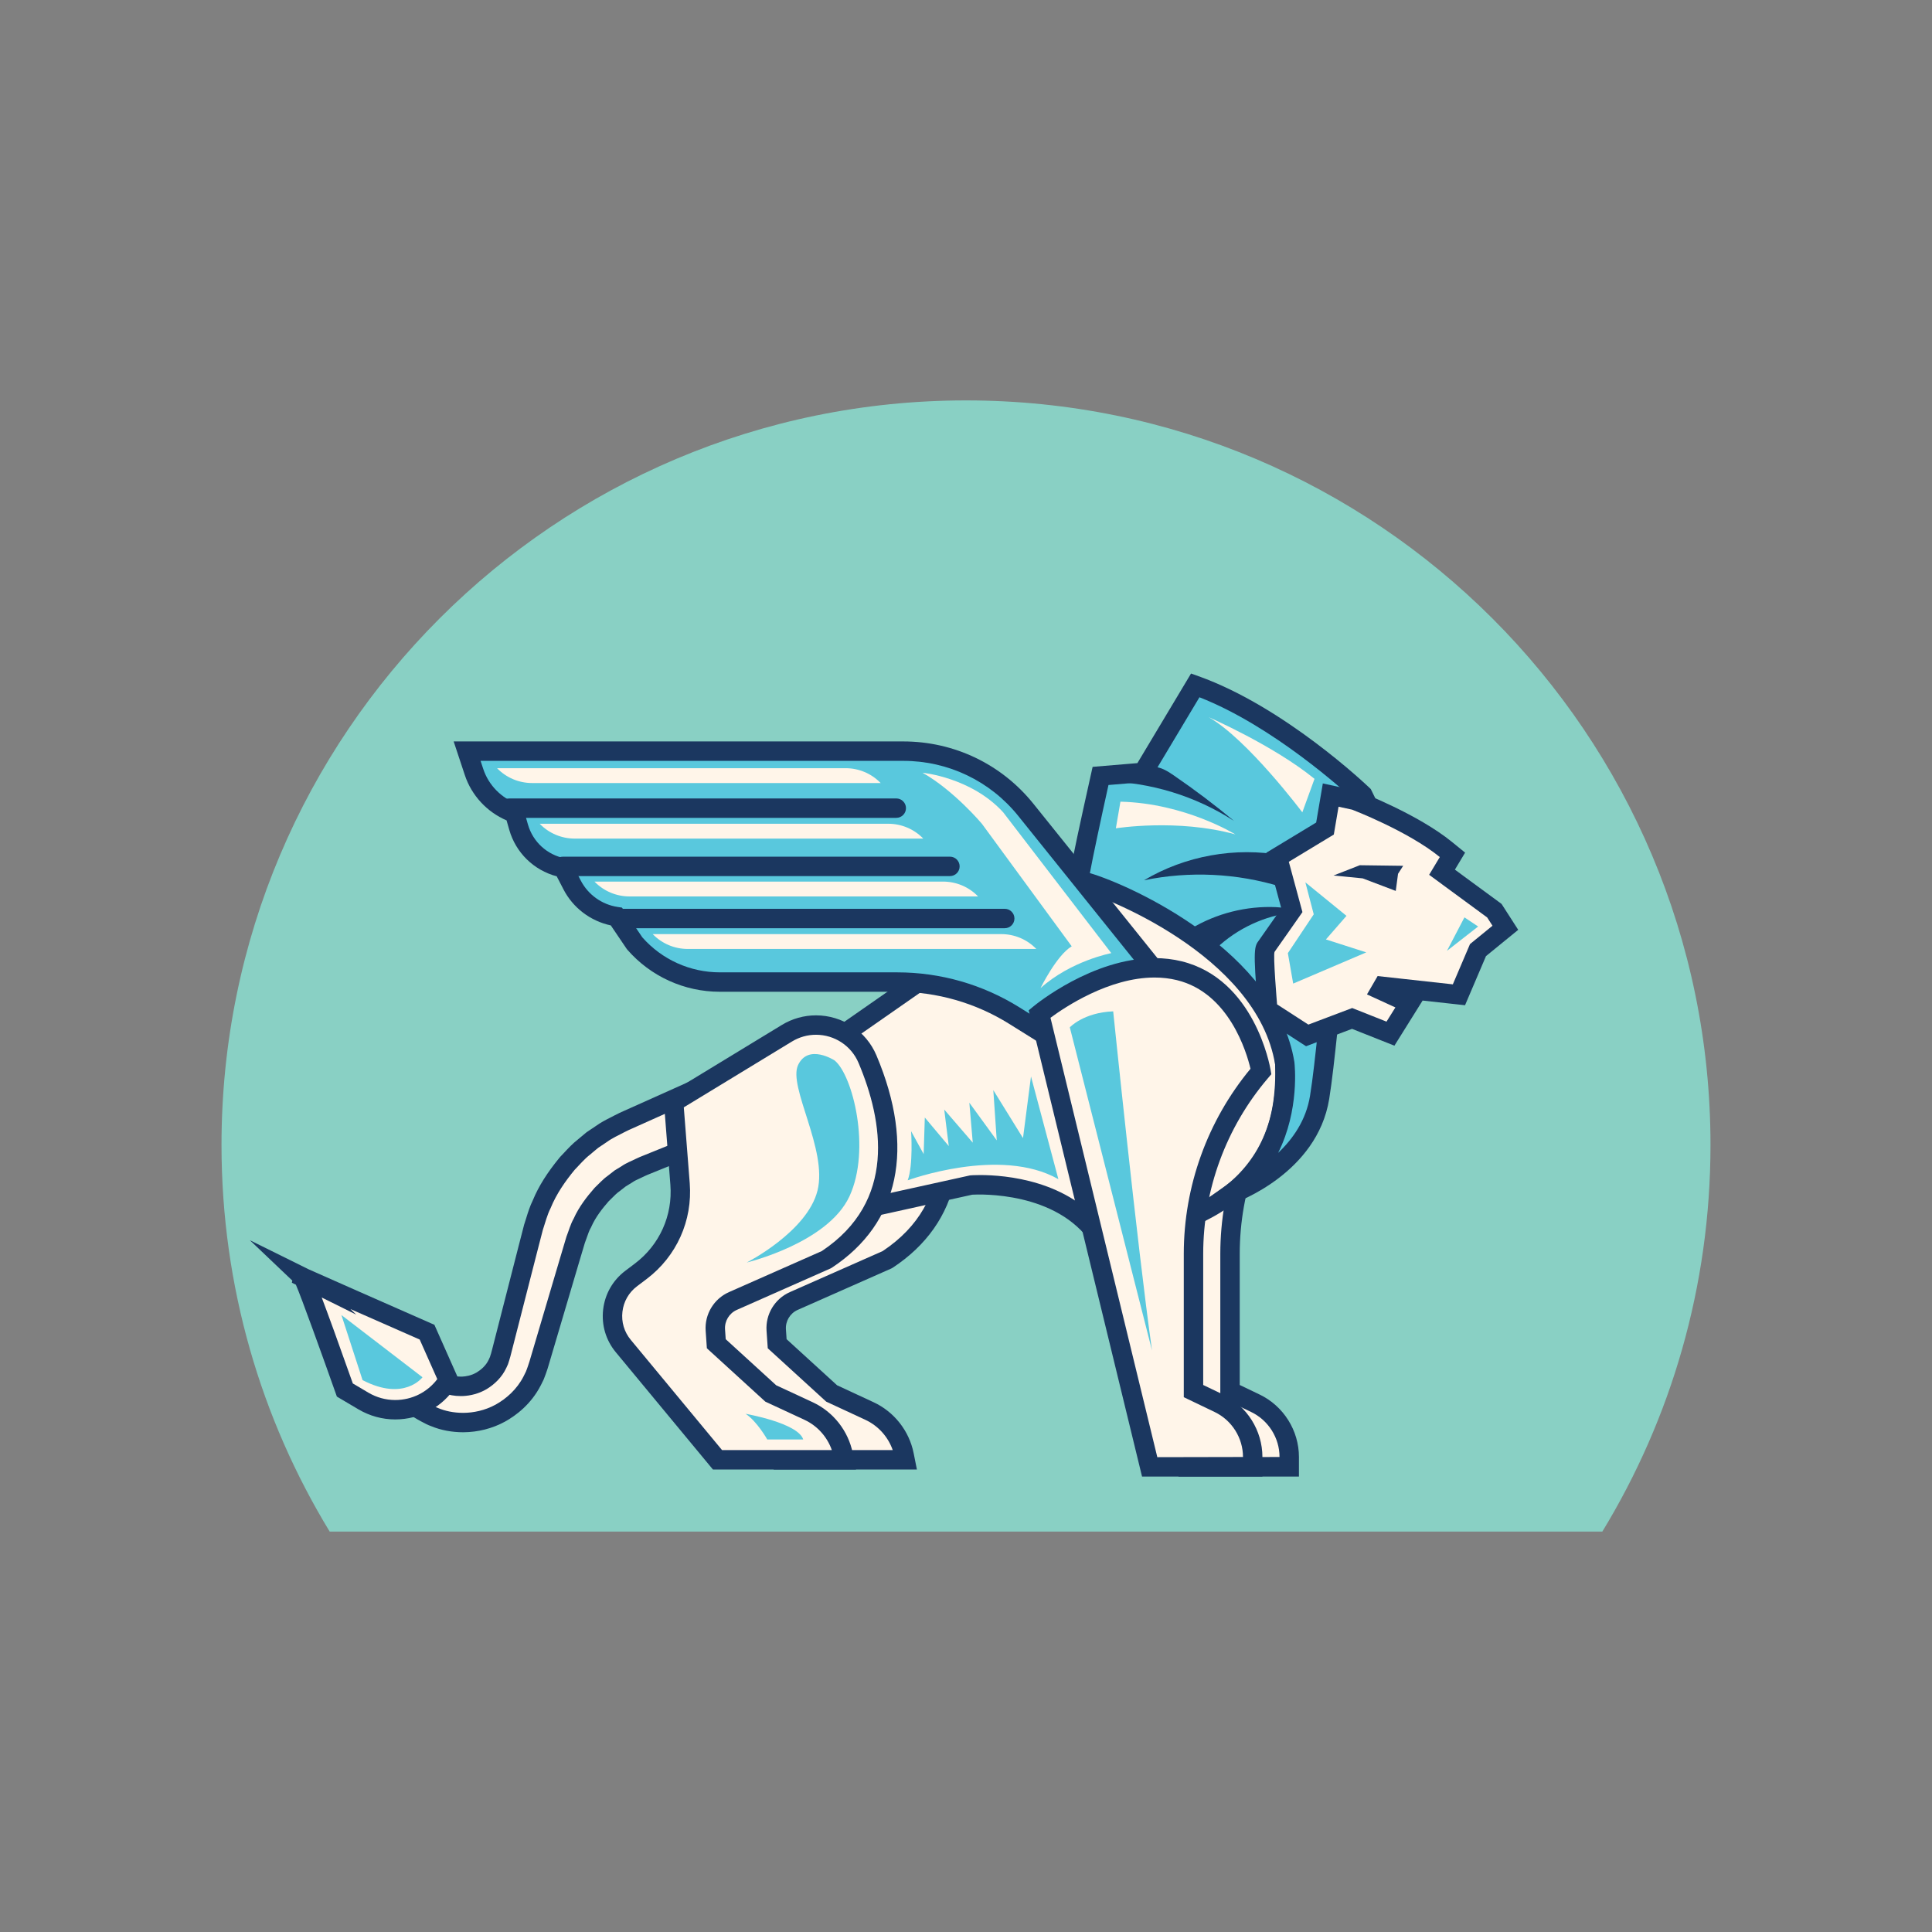 <?xml version="1.0" encoding="utf-8"?>
<!-- Generator: Adobe Illustrator 16.0.0, SVG Export Plug-In . SVG Version: 6.00 Build 0)  -->
<!DOCTYPE svg PUBLIC "-//W3C//DTD SVG 1.1 Tiny//EN" "http://www.w3.org/Graphics/SVG/1.1/DTD/svg11-tiny.dtd">
<svg version="1.1" baseProfile="tiny" id="Layer_1" xmlns="http://www.w3.org/2000/svg" xmlns:xlink="http://www.w3.org/1999/xlink"
	 x="0px" y="0px" width="350px" height="350px" viewBox="0 0 350 350" overflow="scroll" xml:space="preserve">
<rect x="0" y="0" width="350" height="350" fill="#808080" stroke="none"/>
<g>
	<g>
		<path fill="#89D0C4" d="M309.872,207.411c0-74.488-60.384-134.873-134.872-134.873c-74.487,0-134.872,60.385-134.872,134.873
			c0,25.653,7.164,49.633,19.598,70.051h230.55C302.71,257.044,309.872,233.064,309.872,207.411z"/>
	</g>
	<g>
		<g>
			<path fill="#FFF5E9" d="M133.07,199.667l20.511-12.485c5.28-3.214,12.198-1.005,14.603,4.689c4.4,10.42,7.622,26.421-7.44,36.327
				l-16.943,7.49c-2.063,0.912-3.333,3.018-3.178,5.268l0.171,2.473l9.867,9.01l6.848,3.179c3.247,1.508,5.581,4.474,6.283,7.983
				l0.17,0.852h-22.954l-17.063-20.605c-3.094-3.735-2.446-9.296,1.421-12.223l1.763-1.332c4.905-3.711,7.583-9.665,7.103-15.797
				L133.07,199.667z"/>
			<path fill="#1B3760" d="M166.106,266.211H140.18l-17.59-21.241c-1.806-2.18-2.619-4.93-2.292-7.74
				c0.326-2.812,1.75-5.3,4.007-7.008l1.763-1.333c4.448-3.365,6.845-8.694,6.409-14.256l-1.244-15.906l21.435-13.047
				c1.87-1.139,4.008-1.74,6.182-1.74c4.796,0,9.097,2.845,10.955,7.247c7.067,16.734,4.192,30.4-8.095,38.481l-0.255,0.139
				l-16.943,7.491c-1.38,0.609-2.237,2.031-2.134,3.537l0.122,1.771l9.147,8.352l6.603,3.065c3.741,1.737,6.457,5.188,7.266,9.233
				L166.106,266.211z M141.834,262.693h19.89c-0.838-2.4-2.624-4.397-4.957-5.48l-7.092-3.293l-10.588-9.667l-0.22-3.177
				c-0.205-2.978,1.491-5.789,4.222-6.996l16.808-7.431c13.591-9.032,11.134-23.519,6.667-34.095
				c-1.309-3.097-4.336-5.098-7.715-5.098c-1.528,0-3.033,0.424-4.353,1.228l-19.588,11.923l1.076,13.75
				c0.529,6.764-2.385,13.244-7.795,17.337l-1.763,1.333c-1.484,1.122-2.42,2.76-2.635,4.608c-0.216,1.849,0.32,3.656,1.507,5.09
				L141.834,262.693z"/>
		</g>
		<g>
			<path fill="#FFF5E9" d="M194.944,183.686l19.95,82.054h18.663v-1.791c0-4.15-2.38-7.933-6.121-9.729l-4.604-2.21v-24.866
				c0-12.06,4.291-23.725,12.104-32.91l0.122-0.144c0,0-2.573-15.231-14.802-18.234
				C208.029,172.852,194.944,183.686,194.944,183.686z"/>
			<path fill="#1B3760" d="M235.316,267.498h-21.805l-20.536-84.466l0.847-0.701c0.433-0.358,10.711-8.76,21.957-8.76
				c1.691,0,3.34,0.193,4.897,0.576c13.198,3.241,16.004,18.98,16.116,19.648l0.137,0.809l-0.653,0.769
				c-7.535,8.858-11.687,20.142-11.687,31.771v23.759l3.607,1.731c4.325,2.076,7.119,6.518,7.119,11.314V267.498z M216.276,263.98
				l15.522-0.032c0-3.453-2.011-6.648-5.124-8.144l-5.603-2.688v-25.973c0-12.236,4.288-24.116,12.088-33.529
				c-0.706-2.983-3.878-13.731-13.322-16.051c-1.284-0.315-2.649-0.475-4.059-0.475c-8.264,0-16.276,5.384-18.855,7.292
				L216.276,263.98z"/>
		</g>
		<g>
			<path fill="#FFF5E9" d="M216.428,143.035l-83.448,58.134l18.663,18.877l24.241-5.362c0,0,16.089-1.287,23.383,9.652
				c0,0,29.174-0.643,33.036-23.811c3.861-23.168-16.733-57.49-16.733-57.49"/>
			<path fill="#1B3760" d="M198.339,226.116l-0.536-0.804c-6.322-9.483-20.289-8.962-21.671-8.883l-25.057,5.544l-20.814-21.054
				l85.161-59.329l0.753,1.08l0.903-0.541c0.854,1.424,20.882,35.148,16.96,58.685c-4.055,24.323-34.427,25.273-34.733,25.28
				L198.339,226.116z M177.562,212.872c4.486,0,16.095,0.899,22.586,9.662c4.916-0.317,27.175-2.83,30.42-22.299
				c3.178-19.068-11.059-46.54-15.328-54.229l-79.54,55.412l16.512,16.701l23.533-5.188
				C175.872,212.92,176.528,212.872,177.562,212.872z"/>
		</g>
		<g>
			<path fill="#59C8DD" d="M249.062,148.426L246.89,144c0,0-15.017-14.373-30.354-19.844l-9.438,15.768l-7.723,0.644
				c0,0-4.345,19.523-3.862,18.985c0.483-0.538,33.618,10.811,37.242,33.132c0,0,1.825,15.392-9.825,23.629
				c0,0,14.094-4.955,16.131-17.505C241.097,186.26,242.438,154.782,249.062,148.426z"/>
			<path fill="#1B3760" d="M211.623,222.154l10.29-7.276c10.63-7.517,9.111-21.846,9.094-21.989
				c-3.251-20.019-31.842-30.828-35.343-31.568l-1.014,0.002l-0.535-0.663c-0.673-0.839-0.794-0.989,3.542-20.474l0.281-1.263
				l8.112-0.677l9.717-16.23l1.359,0.484c15.513,5.533,30.354,19.632,30.979,20.229l0.226,0.216l2.875,5.859l-0.927,0.89
				c-4.474,4.294-6.566,23.831-7.951,36.759c-0.539,5.041-1.006,9.395-1.532,12.638c-2.181,13.426-16.668,18.666-17.283,18.883
				L211.623,222.154z M197.442,158.17c7.654,2.267,33.803,14.245,37.048,34.232c0.063,0.528,0.95,8.652-2.942,16.451
				c2.669-2.523,5.062-5.929,5.775-10.326c0.512-3.148,0.974-7.459,1.508-12.449c1.923-17.955,3.772-32.281,8.133-37.935
				l-1.512-3.081c-1.843-1.715-14.815-13.521-28.161-18.745l-9.149,15.284l-7.331,0.611
				C199.402,148.568,197.972,155.29,197.442,158.17z"/>
		</g>
		<g>
			<path fill="#59C8DD" d="M215.906,184.13l-30.062-37.41c-5.406-6.729-13.571-10.642-22.203-10.642h-79.02l1.261,3.801
				c1.149,3.463,3.839,6.196,7.282,7.402l0.055,0.02l0.725,2.534c1.079,3.775,4.184,6.626,8.037,7.38l0.063,0.013l1.6,3.093
				c1.593,3.081,4.567,5.209,7.997,5.724l0.055,0.008l3.276,4.84c3.887,4.458,9.512,7.018,15.427,7.018h32.147
				c7.497,0.001,14.845,2.106,21.204,6.077l6.414,4.005L215.906,184.13z"/>
			<path fill="#1B3760" d="M189.784,189.827l-6.965-4.349c-6.086-3.801-13.097-5.81-20.272-5.81l-32.147-0.001
				c-6.425,0-12.531-2.777-16.753-7.621l-0.131-0.169l-2.862-4.229c-3.697-0.794-6.846-3.185-8.571-6.521l-1.227-2.371
				c-4.179-1.119-7.415-4.283-8.603-8.439l-0.484-1.697c-3.567-1.53-6.341-4.529-7.555-8.188l-2.029-6.114h81.458
				c9.211,0,17.804,4.118,23.574,11.298l31.979,39.798L189.784,189.827z M116.367,169.815c3.551,4.027,8.659,6.335,14.032,6.335
				l32.147,0.001c7.835,0,15.49,2.193,22.136,6.344l5.863,3.66l22.072-3.311l-28.144-35.024c-5.1-6.344-12.692-9.983-20.832-9.983
				H87.059l0.494,1.488c0.97,2.924,3.285,5.277,6.193,6.296l0.86,0.3l0.306,0.896l0.724,2.534c0.901,3.156,3.462,5.508,6.684,6.138
				l0.834,0.163l0.454,0.768l1.6,3.093c1.329,2.57,3.833,4.362,6.695,4.792l0.764,0.114l0.487,0.647L116.367,169.815z"/>
		</g>
		<g>
			<g>
				<g>
					<path fill="#FFF5E9" d="M83.939,257.711c-2.336,0-4.091-0.524-5.17-0.977c-0.538-0.186-0.974-0.421-1.326-0.612
						c-0.124-0.066-0.243-0.131-0.359-0.188c-0.388-0.202-0.639-0.355-0.86-0.491l-2.557-1.535l3.104-5.391
						c0,0,2.514,1.384,2.635,1.453c0.167,0.093,0.355,0.201,0.541,0.287c0.099,0.039,0.264,0.119,0.437,0.206
						c0.19,0.096,0.354,0.178,0.493,0.215l0.096,0.025l0.092,0.036c0.675,0.265,1.54,0.41,2.435,0.41
						c0.106,0,0.214-0.002,0.322-0.006c0.86-0.039,2.177-0.25,3.476-1.025c0.898-0.552,2.14-1.544,2.843-3.071l0.261-0.573
						c0.029-0.083,0.054-0.167,0.079-0.252c0.033-0.108,0.066-0.216,0.103-0.323c0.088-0.243,0.184-0.622,0.268-0.956l4.808-18.774
						l0.992-3.845l0.02-0.06c0.121-0.357,0.232-0.72,0.344-1.081c0.309-1.001,0.628-2.035,1.133-3.047
						c0.969-2.359,2.431-4.688,4.596-7.322l0.046-0.056l0.05-0.051c0.232-0.241,0.46-0.485,0.687-0.729
						c0.703-0.755,1.431-1.535,2.305-2.208l0.391-0.333c0.352-0.298,0.701-0.594,1.057-0.876l0.055-0.045l1.612-1.082
						c0.787-0.58,1.688-1.036,2.48-1.438c0.269-0.136,0.535-0.271,0.796-0.409c0.543-0.29,1.005-0.496,1.452-0.694l14.963-6.708
						l3.695,8.67l-15.192,6.146c-0.399,0.16-0.813,0.326-1.111,0.479c-0.284,0.143-0.565,0.271-0.849,0.401
						c-0.56,0.255-1.088,0.496-1.53,0.806l-1.303,0.802l-1.192,0.93l-0.041,0.028c-0.479,0.332-0.941,0.794-1.432,1.284
						c-0.226,0.225-0.452,0.45-0.686,0.671c-1.151,1.317-2.569,3.076-3.464,5.088l-0.036,0.079l-0.043,0.075
						c-0.314,0.554-0.544,1.212-0.787,1.909c-0.122,0.351-0.245,0.701-0.38,1.049l-1.087,3.647c0,0-5.451,18.419-5.497,18.578
						c-0.122,0.422-0.245,0.841-0.437,1.35l-0.093,0.26c-0.088,0.249-0.177,0.495-0.278,0.736l-0.044,0.095l-0.435,0.879
						c-1.571,3.062-4.004,4.868-5.77,5.849c-2.562,1.397-5.045,1.702-6.68,1.714h-0.006H83.939z"/>
				</g>
				<g>
					<path fill="#1B3760" d="M127.718,198.524l2.29,5.374c0,0-4.815,1.949-12.04,4.871c-0.451,0.183-0.912,0.369-1.382,0.56
						c-0.473,0.189-0.963,0.383-1.361,0.586c-0.838,0.42-1.764,0.756-2.587,1.332c-0.428,0.262-0.86,0.527-1.299,0.795
						c-0.406,0.317-0.816,0.637-1.231,0.961c-0.872,0.604-1.58,1.427-2.383,2.178c-1.441,1.645-2.857,3.469-3.804,5.595
						c-0.578,1.016-0.872,2.158-1.304,3.256c-0.368,1.236-0.738,2.478-1.107,3.719c-1.475,4.981-2.948,9.963-4.33,14.633
						c-0.346,1.169-0.686,2.316-1.018,3.44c-0.179,0.578-0.297,1.073-0.547,1.737c-0.114,0.312-0.216,0.626-0.344,0.928
						c-0.146,0.295-0.292,0.588-0.436,0.879c-1.19,2.32-3.104,4.014-5.047,5.093c-1.972,1.075-4.038,1.479-5.838,1.492
						c-0.005,0-0.011,0-0.017,0c-1.801,0-3.361-0.359-4.541-0.864c-0.615-0.201-1.099-0.522-1.547-0.738
						c-0.442-0.232-0.718-0.422-0.993-0.58c-0.522-0.313-0.801-0.48-0.801-0.48l1.381-2.397c0,0,0.284,0.157,0.817,0.45
						c0.258,0.136,0.615,0.354,0.963,0.515c0.354,0.146,0.73,0.395,1.208,0.521c0.826,0.324,1.879,0.531,3.072,0.531
						c0.129,0,0.259-0.002,0.392-0.007c1.349-0.062,2.885-0.42,4.313-1.273c1.403-0.862,2.752-2.139,3.538-3.845
						c0.097-0.213,0.194-0.427,0.292-0.643c0.083-0.221,0.144-0.455,0.22-0.682c0.149-0.411,0.29-1.049,0.437-1.597
						c0.29-1.135,0.588-2.295,0.89-3.475c1.208-4.718,2.497-9.751,3.786-14.784c0.325-1.261,0.65-2.522,0.975-3.779
						c0.449-1.332,0.778-2.711,1.412-3.96c1.056-2.596,2.66-4.876,4.353-6.935c0.928-0.958,1.775-1.978,2.801-2.766
						c0.494-0.414,0.976-0.834,1.469-1.227c0.524-0.353,1.042-0.7,1.553-1.042c0.997-0.733,2.103-1.21,3.126-1.758
						c0.532-0.284,0.997-0.486,1.457-0.691c0.463-0.207,0.916-0.41,1.361-0.609C122.977,200.65,127.718,198.524,127.718,198.524
						 M129.549,193.85l-3.271,1.465l-11.852,5.313l-1.36,0.609l-0.119,0.054c-0.451,0.2-0.962,0.427-1.557,0.745
						c-0.251,0.134-0.505,0.262-0.76,0.392c-0.837,0.423-1.782,0.901-2.727,1.586l-0.792,0.531l-0.703,0.473l-0.118,0.079
						l-0.111,0.089c-0.371,0.296-0.738,0.605-1.106,0.918l-0.387,0.326c-0.96,0.75-1.753,1.602-2.454,2.355
						c-0.218,0.233-0.437,0.469-0.66,0.699l-0.1,0.103l-0.091,0.111c-2.262,2.751-3.803,5.207-4.841,7.712
						c-0.552,1.123-0.9,2.254-1.21,3.256c-0.107,0.348-0.214,0.694-0.33,1.038l-0.04,0.119l-0.031,0.123l-0.411,1.592l-0.564,2.188
						l-3.788,14.791l-0.89,3.475c-0.039,0.146-0.086,0.335-0.134,0.523c-0.062,0.245-0.155,0.617-0.199,0.74l-0.013,0.035
						l-0.019,0.054c-0.04,0.121-0.077,0.243-0.115,0.365c-0.012,0.04-0.023,0.08-0.036,0.121l-0.227,0.499
						c-0.508,1.102-1.45,1.854-2.157,2.29c-0.98,0.58-1.981,0.738-2.65,0.769c-0.061,0.003-0.147,0.004-0.232,0.004
						c-0.915,0-1.514-0.181-1.789-0.289l-0.185-0.072l-0.147-0.039c-0.072-0.031-0.138-0.067-0.202-0.1
						c-0.178-0.089-0.35-0.172-0.519-0.245c-0.101-0.049-0.252-0.135-0.377-0.205c-0.127-0.071-0.246-0.138-0.353-0.194
						l-0.791-0.436l-3.023-1.668l-1.724,2.993l-1.38,2.397l-1.723,2.992l2.96,1.778l0.8,0.481l0.03,0.019l0.031,0.018
						c0.066,0.038,0.133,0.078,0.203,0.122c0.216,0.132,0.512,0.314,0.906,0.521l0.056,0.029l0.057,0.027
						c0.092,0.045,0.186,0.097,0.284,0.149c0.378,0.205,0.886,0.479,1.532,0.707c1.726,0.715,3.726,1.092,5.793,1.092
						c2.673-0.018,5.267-0.683,7.538-1.921c2.003-1.112,4.731-3.144,6.493-6.577l0.011-0.021l0.011-0.021l0.234-0.473l0.201-0.406
						l0.046-0.092l0.04-0.096c0.116-0.272,0.218-0.552,0.317-0.834l0.091-0.252c0.212-0.566,0.35-1.04,0.471-1.457
						c0.043-0.15,0.086-0.301,0.135-0.457l0.006-0.021l0.007-0.02l0.512-1.73l0.506-1.709l2.427-8.203l1.902-6.432l0.47-1.574
						l0.597-2.001c0.132-0.345,0.254-0.691,0.375-1.039c0.225-0.646,0.42-1.203,0.654-1.615l0.087-0.152l0.071-0.16
						c0.782-1.759,2.009-3.299,3.128-4.583c0.223-0.214,0.44-0.43,0.657-0.646c0.433-0.433,0.841-0.841,1.19-1.083l0.081-0.056
						l0.077-0.061l1.076-0.839l0.022-0.015l1.108-0.679l0.09-0.055l0.087-0.061c0.311-0.217,0.767-0.426,1.25-0.646
						c0.305-0.139,0.606-0.277,0.898-0.425c0.252-0.128,0.634-0.28,1.002-0.428l0.092-0.037l0.667-0.27l0.725-0.294l12.04-4.87
						l3.322-1.345l-1.405-3.296l-2.291-5.374L129.549,193.85L129.549,193.85z"/>
				</g>
			</g>
		</g>
		<g>
			<path fill="#FFF5E9" d="M122.039,199.667l20.512-12.485c5.28-3.214,12.197-1.005,14.603,4.689
				c4.4,10.42,7.622,26.421-7.44,36.327l-16.943,7.49c-2.063,0.912-3.333,3.018-3.178,5.268l0.17,2.473l9.868,9.01l6.848,3.179
				c3.247,1.508,5.58,4.474,6.282,7.983l0.17,0.852h-22.953l-17.063-20.605c-3.094-3.735-2.447-9.296,1.421-12.223l1.763-1.332
				c4.905-3.711,7.582-9.665,7.103-15.797L122.039,199.667z"/>
			<path fill="#1B3760" d="M155.076,266.211h-25.927l-17.59-21.241c-1.806-2.18-2.619-4.93-2.293-7.74
				c0.327-2.812,1.75-5.3,4.008-7.008l1.762-1.333c4.449-3.365,6.846-8.694,6.41-14.256l-1.244-15.906l21.435-13.047
				c1.87-1.139,4.007-1.74,6.182-1.74c4.796,0,9.096,2.845,10.955,7.247c7.067,16.734,4.192,30.4-8.095,38.481l-0.255,0.139
				l-16.943,7.491c-1.38,0.609-2.238,2.031-2.134,3.537l0.122,1.771l9.147,8.352l6.602,3.065c3.741,1.737,6.458,5.188,7.267,9.233
				L155.076,266.211z M130.804,262.693h19.889c-0.837-2.4-2.624-4.397-4.956-5.48l-7.092-3.293l-10.589-9.667l-0.219-3.177
				c-0.205-2.978,1.491-5.789,4.221-6.996l16.809-7.431c13.591-9.032,11.133-23.519,6.667-34.095
				c-1.308-3.097-4.336-5.098-7.715-5.098c-1.529,0-3.034,0.424-4.353,1.228l-19.589,11.923l1.076,13.75
				c0.529,6.764-2.385,13.244-7.795,17.337l-1.763,1.333c-1.483,1.122-2.42,2.76-2.635,4.608s0.32,3.656,1.508,5.09L130.804,262.693
				z"/>
		</g>
		<g>
			<g>
				<path fill="#FFF5E9" d="M229.675,182.955l-0.072-0.859c-0.826-9.762-0.553-10.125-0.103-10.727
					c0.216-0.289,2.677-3.804,4.537-6.466l-2.599-9.603l8.597-5.202l1.032-6.063l4.396,0.955l0.125,0.048
					c0.423,0.162,10.413,4.018,16.356,8.859l1.181,0.962l-1.89,3.15l9.482,6.967l1.99,3.097l-4.957,4.044l-3.452,8.096l-13.782-1.52
					l-0.382,0.659l5.206,2.387l-3.447,5.515l-6.949-2.756l-8.133,3.077L229.675,182.955z"/>
			</g>
			<g>
				<path fill="#1B3760" d="M242.491,146.146l2.468,0.535c0,0,10.083,3.862,15.874,8.582l-1.931,3.217l10.512,7.723l0.965,1.502
					l-4.075,3.325l-3.11,7.293l-13.623-1.501l-1.93,3.324l5.148,2.36l-1.609,2.573l-6.221-2.466l-7.937,3.003l-5.667-3.667
					c0,0-0.77-9.098-0.447-9.526c0.321-0.429,5.041-7.187,5.041-7.187l-2.468-9.116l8.152-4.934L242.491,146.146 M239.642,141.926
					l-0.617,3.629l-0.589,3.455l-6.774,4.102l-2.267,1.37l0.692,2.558l2.038,7.53c-1.717,2.454-3.803,5.434-4.037,5.752
					c-0.837,1.114-1.119,1.492-0.238,11.923l0.146,1.72l1.449,0.938l5.666,3.667l1.493,0.967l1.663-0.629l6.662-2.521l4.954,1.965
					l2.727,1.081l1.553-2.486l1.609-2.574l1.946-3.112l5.09,0.561l2.596,0.286l1.024-2.402l2.771-6.495l3.403-2.777l2.435-1.985
					l-1.699-2.643l-0.965-1.501l-0.353-0.548l-0.523-0.386l-7.93-5.825l0.282-0.47l1.567-2.613l-2.362-1.924
					c-6.158-5.019-16.405-8.973-16.838-9.14l-0.25-0.095l-0.261-0.057l-2.467-0.537L239.642,141.926L239.642,141.926z"/>
			</g>
		</g>
		<g>
			<path fill="#FFF5E9" d="M188.326,183.686l19.95,82.054h18.663v-1.791c0-4.15-2.38-7.933-6.121-9.729l-4.604-2.21v-24.866
				c0-12.06,4.291-23.725,12.104-32.91l0.122-0.144c0,0-2.574-15.231-14.802-18.234
				C201.411,172.852,188.326,183.686,188.326,183.686z"/>
			<path fill="#1B3760" d="M228.698,267.498h-21.805l-20.537-84.466l0.848-0.701c0.433-0.358,10.711-8.76,21.957-8.76
				c1.691,0,3.34,0.193,4.897,0.576c13.198,3.241,16.003,18.98,16.116,19.648l0.137,0.809l-0.653,0.769
				c-7.535,8.858-11.687,20.142-11.687,31.771v23.759l3.607,1.731c4.324,2.076,7.119,6.518,7.119,11.314V267.498z M209.658,263.98
				l15.522-0.032c0-3.453-2.011-6.648-5.124-8.144l-5.603-2.688v-25.973c0-12.236,4.288-24.116,12.088-33.529
				c-0.706-2.983-3.878-13.731-13.322-16.051c-1.285-0.315-2.65-0.475-4.059-0.475c-8.264,0-16.276,5.384-18.856,7.292
				L209.658,263.98z"/>
		</g>
		<g>
			<path fill="#59C8DD" d="M193.806,186.113c0,0,2.481-2.688,7.859-2.896c0,0,4.343,42.399,7.032,61.427L193.806,186.113z"/>
		</g>
		<g>
			<path fill="#59C8DD" d="M151.2,192.111c0,0-4.757-3.103-6.619,0.827c-1.861,3.93,5.378,15.305,3.517,22.751
				c-1.861,7.445-12.823,13.029-12.823,13.029s14.685-3.516,18.614-11.995C157.818,208.243,154.509,194.8,151.2,192.111z"/>
		</g>
		<g>
			<path fill="#59C8DD" d="M191.737,213.621l-4.964-18.614l-1.447,11.169l-5.378-8.687l0.621,9.1l-4.965-6.825l0.621,7.239
				l-5.171-5.998l0.827,6.618l-4.343-5.171l-0.207,6.619l-2.275-4.137c0,0,0.414,6.205-0.62,8.894
				C164.437,213.828,181.189,207.623,191.737,213.621z"/>
		</g>
		<g>
			<path fill="#1B3760" d="M162.368,148.162H92.255c-0.972,0-1.759-0.786-1.759-1.759c0-0.971,0.787-1.759,1.759-1.759h70.113
				c0.972,0,1.759,0.788,1.759,1.759C164.127,147.376,163.34,148.162,162.368,148.162z"/>
		</g>
		<g>
			<path fill="#1B3760" d="M172.089,158.711h-70.113c-0.972,0-1.759-0.787-1.759-1.759s0.787-1.76,1.759-1.76h70.113
				c0.972,0,1.759,0.788,1.759,1.76S173.061,158.711,172.089,158.711z"/>
		</g>
		<g>
			<path fill="#1B3760" d="M182.017,168.155h-69.079c-0.972,0-1.759-0.786-1.759-1.759c0-0.971,0.787-1.759,1.759-1.759h69.079
				c0.972,0,1.759,0.788,1.759,1.759C183.775,167.369,182.988,168.155,182.017,168.155z"/>
		</g>
		<g>
			<path fill="#FFF5E9" d="M159.542,141.854H96.385c-2.376,0-4.651-0.96-6.31-2.661l-0.026-0.027h63.156
				c2.377,0,4.652,0.96,6.311,2.662L159.542,141.854z"/>
		</g>
		<g>
			<path fill="#FFF5E9" d="M167.263,151.919h-63.156c-2.376,0-4.651-0.96-6.31-2.662l-0.026-0.026h63.156
				c2.376,0,4.651,0.96,6.31,2.662L167.263,151.919z"/>
		</g>
		<g>
			<path fill="#FFF5E9" d="M177.19,162.398h-63.156c-2.376,0-4.652-0.96-6.311-2.662l-0.025-0.026h63.156
				c2.376,0,4.651,0.96,6.31,2.661L177.19,162.398z"/>
		</g>
		<g>
			<path fill="#FFF5E9" d="M187.738,171.912h-63.156c-2.376,0-4.651-0.959-6.31-2.662l-0.026-0.026h63.156
				c2.376,0,4.652,0.96,6.311,2.661L187.738,171.912z"/>
		</g>
		<g>
			<path fill="#FFF5E9" d="M167.125,139.992c0,0,8.824,0.827,14.615,7.17l19.58,25.508c0,0-7.308,1.38-12.822,6.343
				c0,0,2.896-5.929,5.651-7.583l-16.27-22.199C177.88,149.23,172.778,143.164,167.125,139.992z"/>
		</g>
		<g>
			<path fill="#1B3760" d="M212.709,140.518c-1.002-0.688-2.058-1.381-3.261-1.561c-3.229-0.48-6.044,2.839-9.301,2.586
				c8.271,0.157,16.485,2.678,23.422,7.188C220.078,145.827,216.453,143.086,212.709,140.518z"/>
		</g>
		<g>
			<path fill="#1B3760" d="M207.249,159.469c8.205-1.698,16.839-1.287,24.847,1.183c-0.288-1.889-0.209-3.831,0.234-5.689
				C223.792,153.393,214.705,155.025,207.249,159.469z"/>
		</g>
		<g>
			<path fill="#1B3760" d="M231.178,164.338c-5.363-0.246-10.791,1.123-15.397,3.883c1.514,1.198,3.026,2.396,4.54,3.596
				c3.803-3.624,8.816-5.954,14.038-6.524C233.511,164.545,232.306,164.39,231.178,164.338z"/>
		</g>
		<g>
			<path fill="#FFF5E9" d="M202.976,145.232l-0.827,4.825c0,0,11.168-1.793,21.646,1.103
				C223.795,151.16,214.694,145.508,202.976,145.232z"/>
		</g>
		<g>
			<path fill="#FFF5E9" d="M235.928,147.162c0,0-9.927-13.236-16.959-17.234c0,0,11.721,5.101,19.167,11.168L235.928,147.162z"/>
		</g>
		<g>
			<path fill="#FFF5E9" d="M81.225,250.021l-3.86-8.687c0,0-22.889-10.064-22.475-9.927c0.413,0.138,7.583,20.406,7.583,20.406
				l3.37,1.993c5.266,3.114,12.053,1.479,15.322-3.692L81.225,250.021z"/>
			<path fill="#1B3760" d="M71.593,257.144C71.592,257.144,71.593,257.144,71.593,257.144c-2.332,0-4.63-0.63-6.646-1.821
				l-3.92-2.318l-0.213-0.603c-2.357-6.664-6.206-17.344-7.212-19.665l-0.73-0.362l0.083-0.381l-7.691-7.316l10.636,5.264
				c1.853,0.84,14,6.191,22.173,9.785l0.623,0.273l4.519,10.169l-0.563,0.889C80.241,254.868,76.106,257.144,71.593,257.144z
				 M63.918,250.626l2.82,1.668c1.474,0.871,3.151,1.332,4.854,1.332c3.03,0,5.826-1.4,7.627-3.786l-3.186-7.168
				c-2.054-0.903-7.572-3.331-12.56-5.531l1.068,1.017l-6.259-3.102C59.399,238.002,61.144,242.79,63.918,250.626z"/>
		</g>
		<g>
			<path fill="#59C8DD" d="M61.853,238.233l14.684,11.271c0,0-3.309,4.446-10.857,0.517L61.853,238.233z"/>
		</g>
		<g>
			<path fill="#59C8DD" d="M145.512,260.776h-6.515c0,0-1.861-3.309-3.93-4.653C135.067,256.123,144.581,257.778,145.512,260.776z"
				/>
		</g>
		<g>
			<polygon fill="#59C8DD" points="236.48,159.848 237.996,165.639 233.309,172.67 234.273,178.186 247.511,172.533 
				240.203,170.188 243.927,165.915 			"/>
		</g>
		<g>
			<polygon fill="#59C8DD" points="265.297,166.19 262.127,172.257 267.779,167.845 			"/>
		</g>
		<g>
			<polygon fill="#1B3760" points="254.198,156.849 246.339,156.745 241.582,158.606 246.855,159.123 252.854,161.398 
				253.268,158.296 			"/>
		</g>
	</g>
</g>
</svg>
